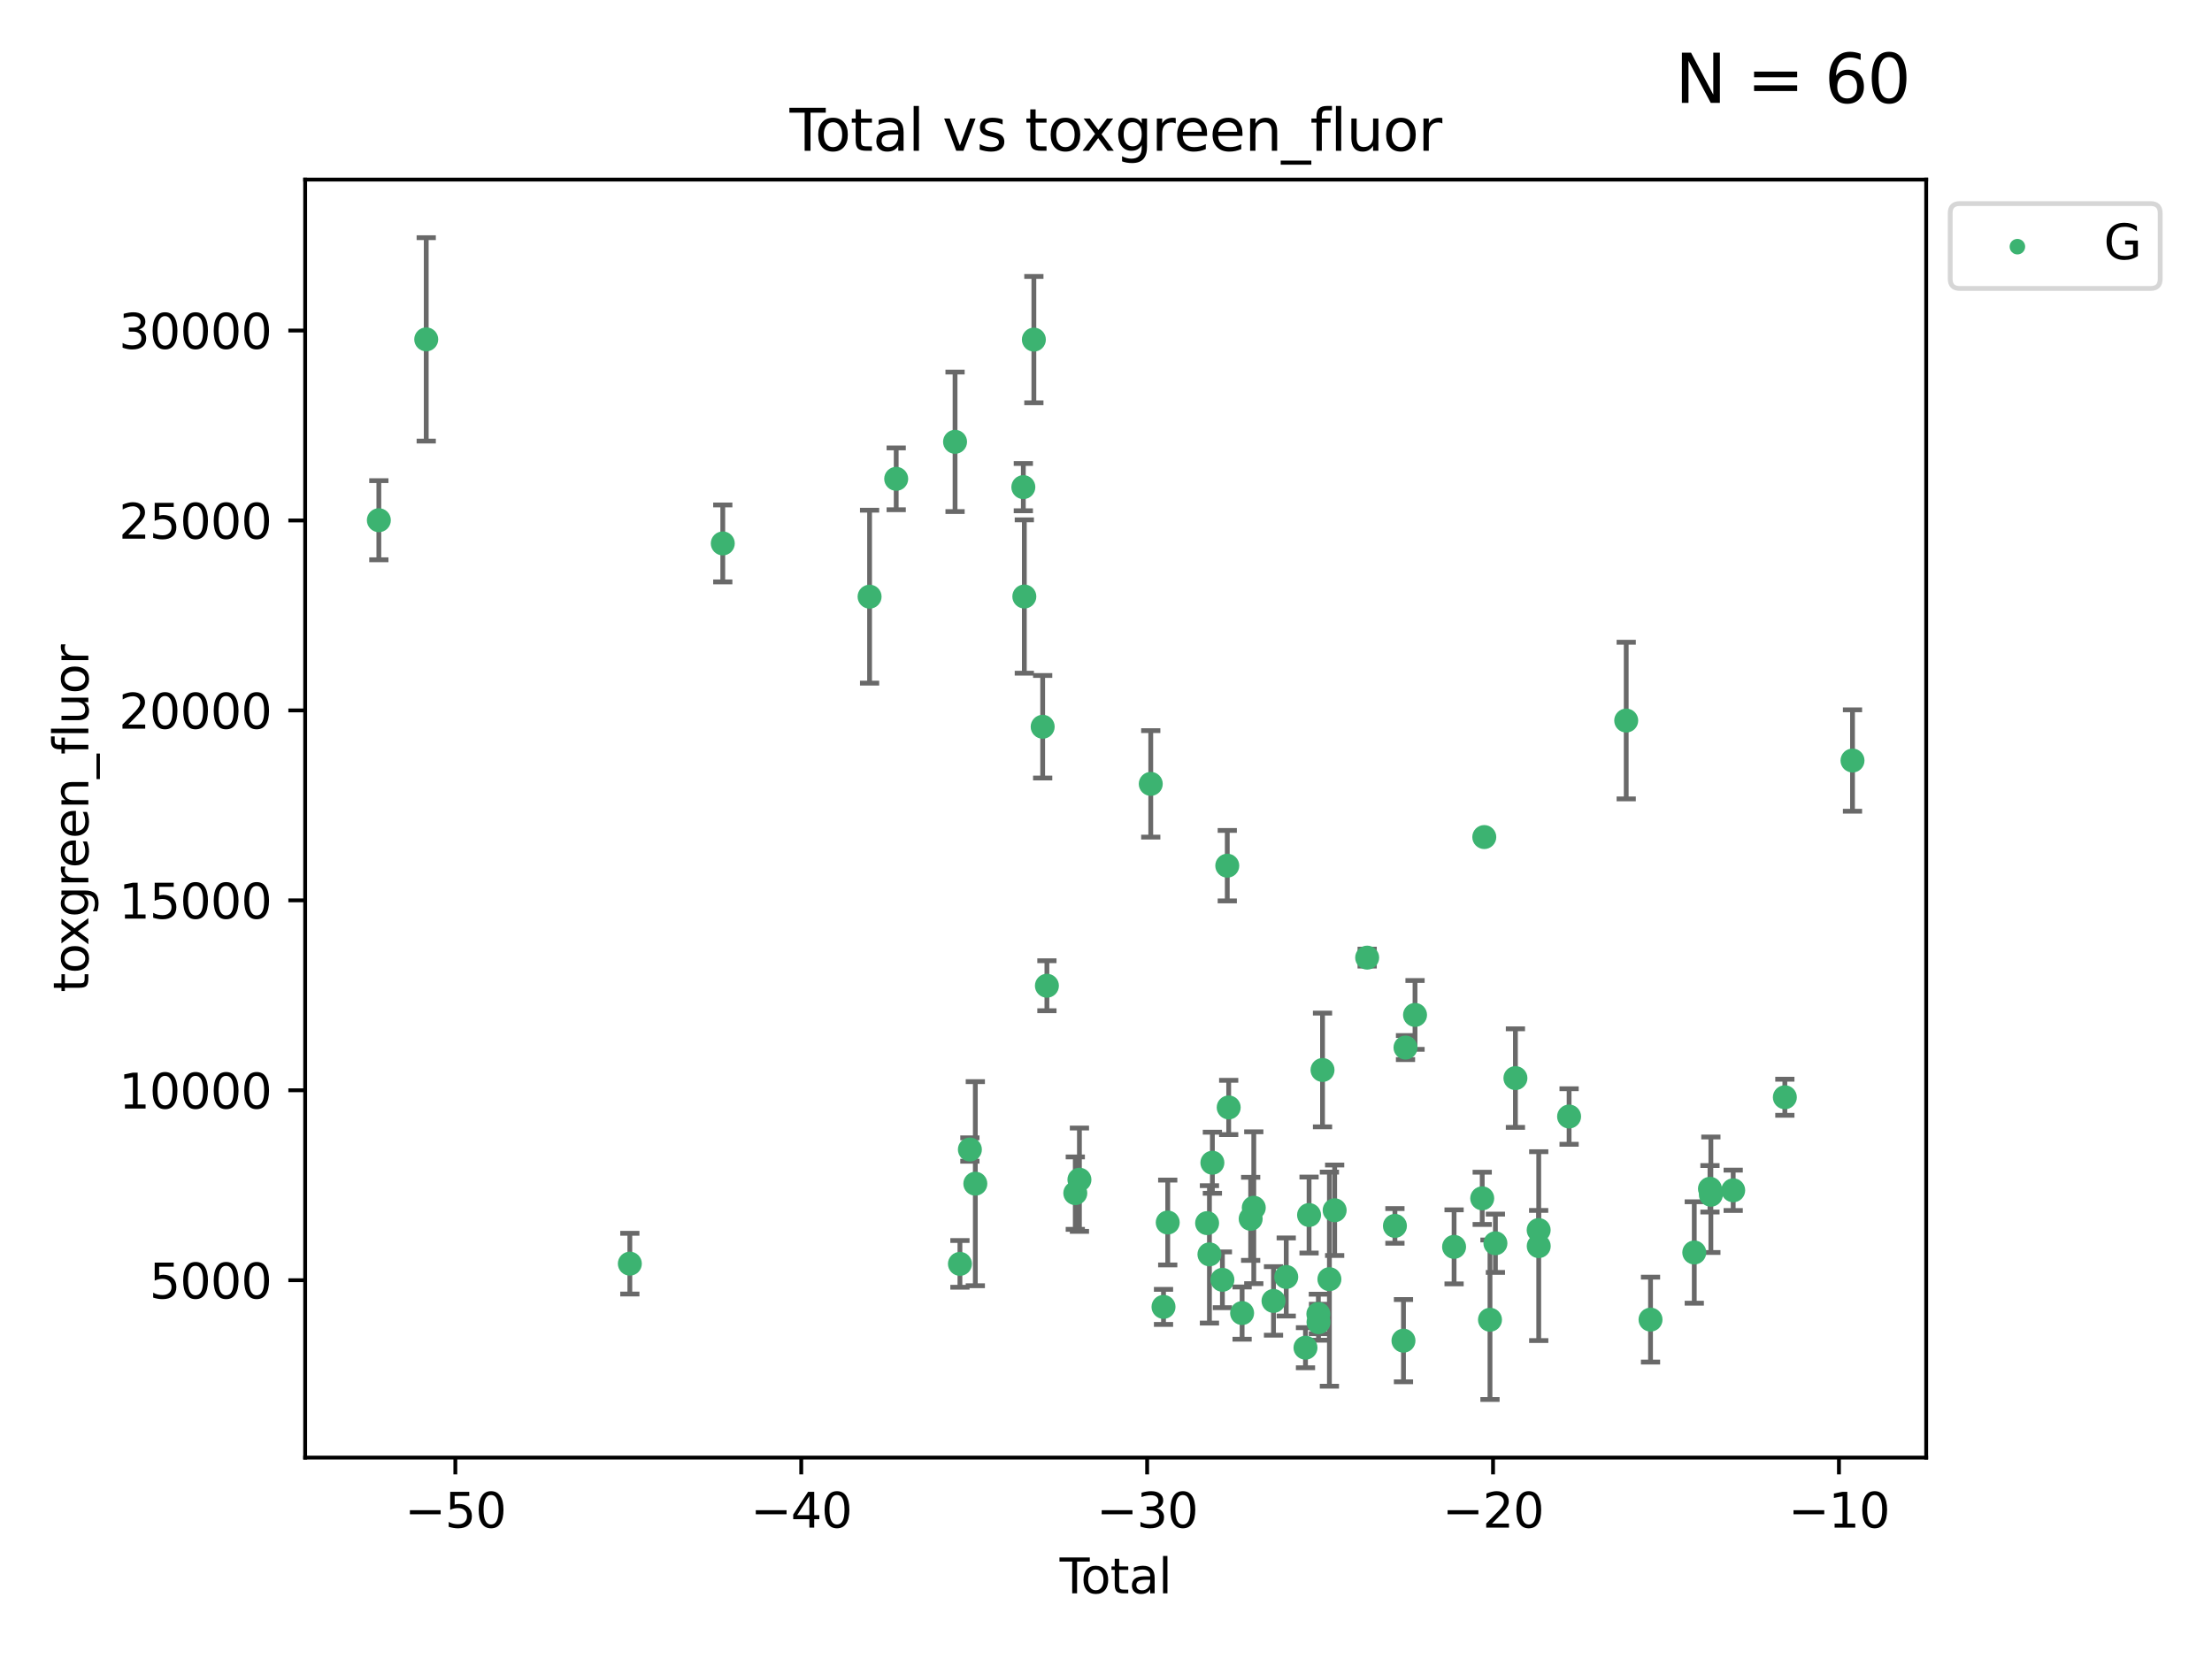 <?xml version="1.0" encoding="utf-8" standalone="no"?>
<!DOCTYPE svg PUBLIC "-//W3C//DTD SVG 1.1//EN"
  "http://www.w3.org/Graphics/SVG/1.1/DTD/svg11.dtd">
<svg xmlns:xlink="http://www.w3.org/1999/xlink" width="460.8pt" height="345.6pt" viewBox="0 0 460.8 345.6" xmlns="http://www.w3.org/2000/svg" version="1.1">
 <defs>
  <style type="text/css">*{stroke-linejoin: round; stroke-linecap: butt}</style>
 </defs>
 <g id="figure_1">
  <g id="patch_1">
   <path d="M 0 345.6 
L 460.8 345.6 
L 460.8 0 
L 0 0 
z
" style="fill: #ffffff"/>
  </g>
  <g id="axes_1">
   <g id="patch_2">
    <path d="M 63.571 303.64 
L 401.26 303.64 
L 401.26 37.411 
L 63.571 37.411 
z
" style="fill: #ffffff"/>
   </g>
   <g id="PathCollection_1">
    <defs>
     <path id="ma6813318e7" d="M 0 1.118 
C 0.297 1.118 0.581 1 0.791 0.791 
C 1 0.581 1.118 0.297 1.118 0 
C 1.118 -0.297 1 -0.581 0.791 -0.791 
C 0.581 -1 0.297 -1.118 0 -1.118 
C -0.297 -1.118 -0.581 -1 -0.791 -0.791 
C -1 -0.581 -1.118 -0.297 -1.118 0 
C -1.118 0.297 -1 0.581 -0.791 0.791 
C -0.581 1 -0.297 1.118 0 1.118 
z
" style="stroke: #3cb371"/>
    </defs>
    <g clip-path="url(#pb128218d01)">
     <use xlink:href="#ma6813318e7" x="78.921" y="108.37" style="fill: #3cb371; stroke: #3cb371"/>
     <use xlink:href="#ma6813318e7" x="88.792" y="70.697" style="fill: #3cb371; stroke: #3cb371"/>
     <use xlink:href="#ma6813318e7" x="131.207" y="263.244" style="fill: #3cb371; stroke: #3cb371"/>
     <use xlink:href="#ma6813318e7" x="150.568" y="113.205" style="fill: #3cb371; stroke: #3cb371"/>
     <use xlink:href="#ma6813318e7" x="181.15" y="124.296" style="fill: #3cb371; stroke: #3cb371"/>
     <use xlink:href="#ma6813318e7" x="186.695" y="99.749" style="fill: #3cb371; stroke: #3cb371"/>
     <use xlink:href="#ma6813318e7" x="198.955" y="92.039" style="fill: #3cb371; stroke: #3cb371"/>
     <use xlink:href="#ma6813318e7" x="199.972" y="263.288" style="fill: #3cb371; stroke: #3cb371"/>
     <use xlink:href="#ma6813318e7" x="202.045" y="239.466" style="fill: #3cb371; stroke: #3cb371"/>
     <use xlink:href="#ma6813318e7" x="203.178" y="246.582" style="fill: #3cb371; stroke: #3cb371"/>
     <use xlink:href="#ma6813318e7" x="213.179" y="101.477" style="fill: #3cb371; stroke: #3cb371"/>
     <use xlink:href="#ma6813318e7" x="213.387" y="124.265" style="fill: #3cb371; stroke: #3cb371"/>
     <use xlink:href="#ma6813318e7" x="215.374" y="70.746" style="fill: #3cb371; stroke: #3cb371"/>
     <use xlink:href="#ma6813318e7" x="217.208" y="151.397" style="fill: #3cb371; stroke: #3cb371"/>
     <use xlink:href="#ma6813318e7" x="218.09" y="205.347" style="fill: #3cb371; stroke: #3cb371"/>
     <use xlink:href="#ma6813318e7" x="224.004" y="248.554" style="fill: #3cb371; stroke: #3cb371"/>
     <use xlink:href="#ma6813318e7" x="224.864" y="245.752" style="fill: #3cb371; stroke: #3cb371"/>
     <use xlink:href="#ma6813318e7" x="239.724" y="163.297" style="fill: #3cb371; stroke: #3cb371"/>
     <use xlink:href="#ma6813318e7" x="242.381" y="272.248" style="fill: #3cb371; stroke: #3cb371"/>
     <use xlink:href="#ma6813318e7" x="243.26" y="254.672" style="fill: #3cb371; stroke: #3cb371"/>
     <use xlink:href="#ma6813318e7" x="251.462" y="254.801" style="fill: #3cb371; stroke: #3cb371"/>
     <use xlink:href="#ma6813318e7" x="251.949" y="261.306" style="fill: #3cb371; stroke: #3cb371"/>
     <use xlink:href="#ma6813318e7" x="252.562" y="242.216" style="fill: #3cb371; stroke: #3cb371"/>
     <use xlink:href="#ma6813318e7" x="254.649" y="266.605" style="fill: #3cb371; stroke: #3cb371"/>
     <use xlink:href="#ma6813318e7" x="255.663" y="180.337" style="fill: #3cb371; stroke: #3cb371"/>
     <use xlink:href="#ma6813318e7" x="255.96" y="230.701" style="fill: #3cb371; stroke: #3cb371"/>
     <use xlink:href="#ma6813318e7" x="258.754" y="273.537" style="fill: #3cb371; stroke: #3cb371"/>
     <use xlink:href="#ma6813318e7" x="260.537" y="253.906" style="fill: #3cb371; stroke: #3cb371"/>
     <use xlink:href="#ma6813318e7" x="261.185" y="251.593" style="fill: #3cb371; stroke: #3cb371"/>
     <use xlink:href="#ma6813318e7" x="265.295" y="271.005" style="fill: #3cb371; stroke: #3cb371"/>
     <use xlink:href="#ma6813318e7" x="267.947" y="266.018" style="fill: #3cb371; stroke: #3cb371"/>
     <use xlink:href="#ma6813318e7" x="271.958" y="280.752" style="fill: #3cb371; stroke: #3cb371"/>
     <use xlink:href="#ma6813318e7" x="272.702" y="253.111" style="fill: #3cb371; stroke: #3cb371"/>
     <use xlink:href="#ma6813318e7" x="274.639" y="273.724" style="fill: #3cb371; stroke: #3cb371"/>
     <use xlink:href="#ma6813318e7" x="274.669" y="275.443" style="fill: #3cb371; stroke: #3cb371"/>
     <use xlink:href="#ma6813318e7" x="275.505" y="222.895" style="fill: #3cb371; stroke: #3cb371"/>
     <use xlink:href="#ma6813318e7" x="276.939" y="266.474" style="fill: #3cb371; stroke: #3cb371"/>
     <use xlink:href="#ma6813318e7" x="278.033" y="252.122" style="fill: #3cb371; stroke: #3cb371"/>
     <use xlink:href="#ma6813318e7" x="284.806" y="199.49" style="fill: #3cb371; stroke: #3cb371"/>
     <use xlink:href="#ma6813318e7" x="290.588" y="255.377" style="fill: #3cb371; stroke: #3cb371"/>
     <use xlink:href="#ma6813318e7" x="292.369" y="279.285" style="fill: #3cb371; stroke: #3cb371"/>
     <use xlink:href="#ma6813318e7" x="292.792" y="218.227" style="fill: #3cb371; stroke: #3cb371"/>
     <use xlink:href="#ma6813318e7" x="294.777" y="211.426" style="fill: #3cb371; stroke: #3cb371"/>
     <use xlink:href="#ma6813318e7" x="302.911" y="259.745" style="fill: #3cb371; stroke: #3cb371"/>
     <use xlink:href="#ma6813318e7" x="308.772" y="249.634" style="fill: #3cb371; stroke: #3cb371"/>
     <use xlink:href="#ma6813318e7" x="309.203" y="174.374" style="fill: #3cb371; stroke: #3cb371"/>
     <use xlink:href="#ma6813318e7" x="310.392" y="274.926" style="fill: #3cb371; stroke: #3cb371"/>
     <use xlink:href="#ma6813318e7" x="311.521" y="258.998" style="fill: #3cb371; stroke: #3cb371"/>
     <use xlink:href="#ma6813318e7" x="315.691" y="224.588" style="fill: #3cb371; stroke: #3cb371"/>
     <use xlink:href="#ma6813318e7" x="320.531" y="256.243" style="fill: #3cb371; stroke: #3cb371"/>
     <use xlink:href="#ma6813318e7" x="320.546" y="259.592" style="fill: #3cb371; stroke: #3cb371"/>
     <use xlink:href="#ma6813318e7" x="326.871" y="232.59" style="fill: #3cb371; stroke: #3cb371"/>
     <use xlink:href="#ma6813318e7" x="338.77" y="150.105" style="fill: #3cb371; stroke: #3cb371"/>
     <use xlink:href="#ma6813318e7" x="343.835" y="274.898" style="fill: #3cb371; stroke: #3cb371"/>
     <use xlink:href="#ma6813318e7" x="352.949" y="260.916" style="fill: #3cb371; stroke: #3cb371"/>
     <use xlink:href="#ma6813318e7" x="356.217" y="247.646" style="fill: #3cb371; stroke: #3cb371"/>
     <use xlink:href="#ma6813318e7" x="356.405" y="248.886" style="fill: #3cb371; stroke: #3cb371"/>
     <use xlink:href="#ma6813318e7" x="361.057" y="247.962" style="fill: #3cb371; stroke: #3cb371"/>
     <use xlink:href="#ma6813318e7" x="371.817" y="228.579" style="fill: #3cb371; stroke: #3cb371"/>
     <use xlink:href="#ma6813318e7" x="385.911" y="158.432" style="fill: #3cb371; stroke: #3cb371"/>
    </g>
   </g>
   <g id="matplotlib.axis_1">
    <g id="xtick_1">
     <g id="line2d_1">
      <defs>
       <path id="m15e8fdb1f2" d="M 0 0 
L 0 3.5 
" style="stroke: #000000; stroke-width: 0.8"/>
      </defs>
      <g>
       <use xlink:href="#m15e8fdb1f2" x="94.856" y="303.64" style="stroke: #000000; stroke-width: 0.8"/>
      </g>
     </g>
     <g id="text_1">
      <!-- −50 -->
      <g transform="translate(84.304 318.238)scale(0.1 -0.1)">
       <defs>
        <path id="DejaVuSans-2212" d="M 678 2272 
L 4684 2272 
L 4684 1741 
L 678 1741 
L 678 2272 
z
" transform="scale(0.016)"/>
        <path id="DejaVuSans-35" d="M 691 4666 
L 3169 4666 
L 3169 4134 
L 1269 4134 
L 1269 2991 
Q 1406 3038 1543 3061 
Q 1681 3084 1819 3084 
Q 2600 3084 3056 2656 
Q 3513 2228 3513 1497 
Q 3513 744 3044 326 
Q 2575 -91 1722 -91 
Q 1428 -91 1123 -41 
Q 819 9 494 109 
L 494 744 
Q 775 591 1075 516 
Q 1375 441 1709 441 
Q 2250 441 2565 725 
Q 2881 1009 2881 1497 
Q 2881 1984 2565 2268 
Q 2250 2553 1709 2553 
Q 1456 2553 1204 2497 
Q 953 2441 691 2322 
L 691 4666 
z
" transform="scale(0.016)"/>
        <path id="DejaVuSans-30" d="M 2034 4250 
Q 1547 4250 1301 3770 
Q 1056 3291 1056 2328 
Q 1056 1369 1301 889 
Q 1547 409 2034 409 
Q 2525 409 2770 889 
Q 3016 1369 3016 2328 
Q 3016 3291 2770 3770 
Q 2525 4250 2034 4250 
z
M 2034 4750 
Q 2819 4750 3233 4129 
Q 3647 3509 3647 2328 
Q 3647 1150 3233 529 
Q 2819 -91 2034 -91 
Q 1250 -91 836 529 
Q 422 1150 422 2328 
Q 422 3509 836 4129 
Q 1250 4750 2034 4750 
z
" transform="scale(0.016)"/>
       </defs>
       <use xlink:href="#DejaVuSans-2212"/>
       <use xlink:href="#DejaVuSans-35" x="83.789"/>
       <use xlink:href="#DejaVuSans-30" x="147.412"/>
      </g>
     </g>
    </g>
    <g id="xtick_2">
     <g id="line2d_2">
      <g>
       <use xlink:href="#m15e8fdb1f2" x="166.914" y="303.64" style="stroke: #000000; stroke-width: 0.8"/>
      </g>
     </g>
     <g id="text_2">
      <!-- −40 -->
      <g transform="translate(156.361 318.238)scale(0.1 -0.1)">
       <defs>
        <path id="DejaVuSans-34" d="M 2419 4116 
L 825 1625 
L 2419 1625 
L 2419 4116 
z
M 2253 4666 
L 3047 4666 
L 3047 1625 
L 3713 1625 
L 3713 1100 
L 3047 1100 
L 3047 0 
L 2419 0 
L 2419 1100 
L 313 1100 
L 313 1709 
L 2253 4666 
z
" transform="scale(0.016)"/>
       </defs>
       <use xlink:href="#DejaVuSans-2212"/>
       <use xlink:href="#DejaVuSans-34" x="83.789"/>
       <use xlink:href="#DejaVuSans-30" x="147.412"/>
      </g>
     </g>
    </g>
    <g id="xtick_3">
     <g id="line2d_3">
      <g>
       <use xlink:href="#m15e8fdb1f2" x="238.971" y="303.64" style="stroke: #000000; stroke-width: 0.8"/>
      </g>
     </g>
     <g id="text_3">
      <!-- −30 -->
      <g transform="translate(228.419 318.238)scale(0.1 -0.1)">
       <defs>
        <path id="DejaVuSans-33" d="M 2597 2516 
Q 3050 2419 3304 2112 
Q 3559 1806 3559 1356 
Q 3559 666 3084 287 
Q 2609 -91 1734 -91 
Q 1441 -91 1130 -33 
Q 819 25 488 141 
L 488 750 
Q 750 597 1062 519 
Q 1375 441 1716 441 
Q 2309 441 2620 675 
Q 2931 909 2931 1356 
Q 2931 1769 2642 2001 
Q 2353 2234 1838 2234 
L 1294 2234 
L 1294 2753 
L 1863 2753 
Q 2328 2753 2575 2939 
Q 2822 3125 2822 3475 
Q 2822 3834 2567 4026 
Q 2313 4219 1838 4219 
Q 1578 4219 1281 4162 
Q 984 4106 628 3988 
L 628 4550 
Q 988 4650 1302 4700 
Q 1616 4750 1894 4750 
Q 2613 4750 3031 4423 
Q 3450 4097 3450 3541 
Q 3450 3153 3228 2886 
Q 3006 2619 2597 2516 
z
" transform="scale(0.016)"/>
       </defs>
       <use xlink:href="#DejaVuSans-2212"/>
       <use xlink:href="#DejaVuSans-33" x="83.789"/>
       <use xlink:href="#DejaVuSans-30" x="147.412"/>
      </g>
     </g>
    </g>
    <g id="xtick_4">
     <g id="line2d_4">
      <g>
       <use xlink:href="#m15e8fdb1f2" x="311.029" y="303.64" style="stroke: #000000; stroke-width: 0.8"/>
      </g>
     </g>
     <g id="text_4">
      <!-- −20 -->
      <g transform="translate(300.476 318.238)scale(0.1 -0.1)">
       <defs>
        <path id="DejaVuSans-32" d="M 1228 531 
L 3431 531 
L 3431 0 
L 469 0 
L 469 531 
Q 828 903 1448 1529 
Q 2069 2156 2228 2338 
Q 2531 2678 2651 2914 
Q 2772 3150 2772 3378 
Q 2772 3750 2511 3984 
Q 2250 4219 1831 4219 
Q 1534 4219 1204 4116 
Q 875 4013 500 3803 
L 500 4441 
Q 881 4594 1212 4672 
Q 1544 4750 1819 4750 
Q 2544 4750 2975 4387 
Q 3406 4025 3406 3419 
Q 3406 3131 3298 2873 
Q 3191 2616 2906 2266 
Q 2828 2175 2409 1742 
Q 1991 1309 1228 531 
z
" transform="scale(0.016)"/>
       </defs>
       <use xlink:href="#DejaVuSans-2212"/>
       <use xlink:href="#DejaVuSans-32" x="83.789"/>
       <use xlink:href="#DejaVuSans-30" x="147.412"/>
      </g>
     </g>
    </g>
    <g id="xtick_5">
     <g id="line2d_5">
      <g>
       <use xlink:href="#m15e8fdb1f2" x="383.086" y="303.64" style="stroke: #000000; stroke-width: 0.8"/>
      </g>
     </g>
     <g id="text_5">
      <!-- −10 -->
      <g transform="translate(372.534 318.238)scale(0.1 -0.1)">
       <defs>
        <path id="DejaVuSans-31" d="M 794 531 
L 1825 531 
L 1825 4091 
L 703 3866 
L 703 4441 
L 1819 4666 
L 2450 4666 
L 2450 531 
L 3481 531 
L 3481 0 
L 794 0 
L 794 531 
z
" transform="scale(0.016)"/>
       </defs>
       <use xlink:href="#DejaVuSans-2212"/>
       <use xlink:href="#DejaVuSans-31" x="83.789"/>
       <use xlink:href="#DejaVuSans-30" x="147.412"/>
      </g>
     </g>
    </g>
    <g id="text_6">
     <!-- Total -->
     <g transform="translate(220.739 331.917)scale(0.1 -0.1)">
      <defs>
       <path id="DejaVuSans-54" d="M -19 4666 
L 3928 4666 
L 3928 4134 
L 2272 4134 
L 2272 0 
L 1638 0 
L 1638 4134 
L -19 4134 
L -19 4666 
z
" transform="scale(0.016)"/>
       <path id="DejaVuSans-6f" d="M 1959 3097 
Q 1497 3097 1228 2736 
Q 959 2375 959 1747 
Q 959 1119 1226 758 
Q 1494 397 1959 397 
Q 2419 397 2687 759 
Q 2956 1122 2956 1747 
Q 2956 2369 2687 2733 
Q 2419 3097 1959 3097 
z
M 1959 3584 
Q 2709 3584 3137 3096 
Q 3566 2609 3566 1747 
Q 3566 888 3137 398 
Q 2709 -91 1959 -91 
Q 1206 -91 779 398 
Q 353 888 353 1747 
Q 353 2609 779 3096 
Q 1206 3584 1959 3584 
z
" transform="scale(0.016)"/>
       <path id="DejaVuSans-74" d="M 1172 4494 
L 1172 3500 
L 2356 3500 
L 2356 3053 
L 1172 3053 
L 1172 1153 
Q 1172 725 1289 603 
Q 1406 481 1766 481 
L 2356 481 
L 2356 0 
L 1766 0 
Q 1100 0 847 248 
Q 594 497 594 1153 
L 594 3053 
L 172 3053 
L 172 3500 
L 594 3500 
L 594 4494 
L 1172 4494 
z
" transform="scale(0.016)"/>
       <path id="DejaVuSans-61" d="M 2194 1759 
Q 1497 1759 1228 1600 
Q 959 1441 959 1056 
Q 959 750 1161 570 
Q 1363 391 1709 391 
Q 2188 391 2477 730 
Q 2766 1069 2766 1631 
L 2766 1759 
L 2194 1759 
z
M 3341 1997 
L 3341 0 
L 2766 0 
L 2766 531 
Q 2569 213 2275 61 
Q 1981 -91 1556 -91 
Q 1019 -91 701 211 
Q 384 513 384 1019 
Q 384 1609 779 1909 
Q 1175 2209 1959 2209 
L 2766 2209 
L 2766 2266 
Q 2766 2663 2505 2880 
Q 2244 3097 1772 3097 
Q 1472 3097 1187 3025 
Q 903 2953 641 2809 
L 641 3341 
Q 956 3463 1253 3523 
Q 1550 3584 1831 3584 
Q 2591 3584 2966 3190 
Q 3341 2797 3341 1997 
z
" transform="scale(0.016)"/>
       <path id="DejaVuSans-6c" d="M 603 4863 
L 1178 4863 
L 1178 0 
L 603 0 
L 603 4863 
z
" transform="scale(0.016)"/>
      </defs>
      <use xlink:href="#DejaVuSans-54"/>
      <use xlink:href="#DejaVuSans-6f" x="44.084"/>
      <use xlink:href="#DejaVuSans-74" x="105.266"/>
      <use xlink:href="#DejaVuSans-61" x="144.475"/>
      <use xlink:href="#DejaVuSans-6c" x="205.754"/>
     </g>
    </g>
   </g>
   <g id="matplotlib.axis_2">
    <g id="ytick_1">
     <g id="line2d_6">
      <defs>
       <path id="m80db01eed1" d="M 0 0 
L -3.5 0 
" style="stroke: #000000; stroke-width: 0.8"/>
      </defs>
      <g>
       <use xlink:href="#m80db01eed1" x="63.571" y="266.693" style="stroke: #000000; stroke-width: 0.8"/>
      </g>
     </g>
     <g id="text_7">
      <!-- 5000 -->
      <g transform="translate(31.121 270.492)scale(0.1 -0.1)">
       <use xlink:href="#DejaVuSans-35"/>
       <use xlink:href="#DejaVuSans-30" x="63.623"/>
       <use xlink:href="#DejaVuSans-30" x="127.246"/>
       <use xlink:href="#DejaVuSans-30" x="190.869"/>
      </g>
     </g>
    </g>
    <g id="ytick_2">
     <g id="line2d_7">
      <g>
       <use xlink:href="#m80db01eed1" x="63.571" y="227.125" style="stroke: #000000; stroke-width: 0.8"/>
      </g>
     </g>
     <g id="text_8">
      <!-- 10000 -->
      <g transform="translate(24.759 230.924)scale(0.1 -0.1)">
       <use xlink:href="#DejaVuSans-31"/>
       <use xlink:href="#DejaVuSans-30" x="63.623"/>
       <use xlink:href="#DejaVuSans-30" x="127.246"/>
       <use xlink:href="#DejaVuSans-30" x="190.869"/>
       <use xlink:href="#DejaVuSans-30" x="254.492"/>
      </g>
     </g>
    </g>
    <g id="ytick_3">
     <g id="line2d_8">
      <g>
       <use xlink:href="#m80db01eed1" x="63.571" y="187.557" style="stroke: #000000; stroke-width: 0.8"/>
      </g>
     </g>
     <g id="text_9">
      <!-- 15000 -->
      <g transform="translate(24.759 191.356)scale(0.1 -0.1)">
       <use xlink:href="#DejaVuSans-31"/>
       <use xlink:href="#DejaVuSans-35" x="63.623"/>
       <use xlink:href="#DejaVuSans-30" x="127.246"/>
       <use xlink:href="#DejaVuSans-30" x="190.869"/>
       <use xlink:href="#DejaVuSans-30" x="254.492"/>
      </g>
     </g>
    </g>
    <g id="ytick_4">
     <g id="line2d_9">
      <g>
       <use xlink:href="#m80db01eed1" x="63.571" y="147.989" style="stroke: #000000; stroke-width: 0.8"/>
      </g>
     </g>
     <g id="text_10">
      <!-- 20000 -->
      <g transform="translate(24.759 151.788)scale(0.1 -0.1)">
       <use xlink:href="#DejaVuSans-32"/>
       <use xlink:href="#DejaVuSans-30" x="63.623"/>
       <use xlink:href="#DejaVuSans-30" x="127.246"/>
       <use xlink:href="#DejaVuSans-30" x="190.869"/>
       <use xlink:href="#DejaVuSans-30" x="254.492"/>
      </g>
     </g>
    </g>
    <g id="ytick_5">
     <g id="line2d_10">
      <g>
       <use xlink:href="#m80db01eed1" x="63.571" y="108.421" style="stroke: #000000; stroke-width: 0.8"/>
      </g>
     </g>
     <g id="text_11">
      <!-- 25000 -->
      <g transform="translate(24.759 112.22)scale(0.1 -0.1)">
       <use xlink:href="#DejaVuSans-32"/>
       <use xlink:href="#DejaVuSans-35" x="63.623"/>
       <use xlink:href="#DejaVuSans-30" x="127.246"/>
       <use xlink:href="#DejaVuSans-30" x="190.869"/>
       <use xlink:href="#DejaVuSans-30" x="254.492"/>
      </g>
     </g>
    </g>
    <g id="ytick_6">
     <g id="line2d_11">
      <g>
       <use xlink:href="#m80db01eed1" x="63.571" y="68.853" style="stroke: #000000; stroke-width: 0.8"/>
      </g>
     </g>
     <g id="text_12">
      <!-- 30000 -->
      <g transform="translate(24.759 72.652)scale(0.1 -0.1)">
       <use xlink:href="#DejaVuSans-33"/>
       <use xlink:href="#DejaVuSans-30" x="63.623"/>
       <use xlink:href="#DejaVuSans-30" x="127.246"/>
       <use xlink:href="#DejaVuSans-30" x="190.869"/>
       <use xlink:href="#DejaVuSans-30" x="254.492"/>
      </g>
     </g>
    </g>
    <g id="text_13">
     <!-- toxgreen_fluor -->
     <g transform="translate(18.401 206.72)rotate(-90)scale(0.1 -0.1)">
      <defs>
       <path id="DejaVuSans-78" d="M 3513 3500 
L 2247 1797 
L 3578 0 
L 2900 0 
L 1881 1375 
L 863 0 
L 184 0 
L 1544 1831 
L 300 3500 
L 978 3500 
L 1906 2253 
L 2834 3500 
L 3513 3500 
z
" transform="scale(0.016)"/>
       <path id="DejaVuSans-67" d="M 2906 1791 
Q 2906 2416 2648 2759 
Q 2391 3103 1925 3103 
Q 1463 3103 1205 2759 
Q 947 2416 947 1791 
Q 947 1169 1205 825 
Q 1463 481 1925 481 
Q 2391 481 2648 825 
Q 2906 1169 2906 1791 
z
M 3481 434 
Q 3481 -459 3084 -895 
Q 2688 -1331 1869 -1331 
Q 1566 -1331 1297 -1286 
Q 1028 -1241 775 -1147 
L 775 -588 
Q 1028 -725 1275 -790 
Q 1522 -856 1778 -856 
Q 2344 -856 2625 -561 
Q 2906 -266 2906 331 
L 2906 616 
Q 2728 306 2450 153 
Q 2172 0 1784 0 
Q 1141 0 747 490 
Q 353 981 353 1791 
Q 353 2603 747 3093 
Q 1141 3584 1784 3584 
Q 2172 3584 2450 3431 
Q 2728 3278 2906 2969 
L 2906 3500 
L 3481 3500 
L 3481 434 
z
" transform="scale(0.016)"/>
       <path id="DejaVuSans-72" d="M 2631 2963 
Q 2534 3019 2420 3045 
Q 2306 3072 2169 3072 
Q 1681 3072 1420 2755 
Q 1159 2438 1159 1844 
L 1159 0 
L 581 0 
L 581 3500 
L 1159 3500 
L 1159 2956 
Q 1341 3275 1631 3429 
Q 1922 3584 2338 3584 
Q 2397 3584 2469 3576 
Q 2541 3569 2628 3553 
L 2631 2963 
z
" transform="scale(0.016)"/>
       <path id="DejaVuSans-65" d="M 3597 1894 
L 3597 1613 
L 953 1613 
Q 991 1019 1311 708 
Q 1631 397 2203 397 
Q 2534 397 2845 478 
Q 3156 559 3463 722 
L 3463 178 
Q 3153 47 2828 -22 
Q 2503 -91 2169 -91 
Q 1331 -91 842 396 
Q 353 884 353 1716 
Q 353 2575 817 3079 
Q 1281 3584 2069 3584 
Q 2775 3584 3186 3129 
Q 3597 2675 3597 1894 
z
M 3022 2063 
Q 3016 2534 2758 2815 
Q 2500 3097 2075 3097 
Q 1594 3097 1305 2825 
Q 1016 2553 972 2059 
L 3022 2063 
z
" transform="scale(0.016)"/>
       <path id="DejaVuSans-6e" d="M 3513 2113 
L 3513 0 
L 2938 0 
L 2938 2094 
Q 2938 2591 2744 2837 
Q 2550 3084 2163 3084 
Q 1697 3084 1428 2787 
Q 1159 2491 1159 1978 
L 1159 0 
L 581 0 
L 581 3500 
L 1159 3500 
L 1159 2956 
Q 1366 3272 1645 3428 
Q 1925 3584 2291 3584 
Q 2894 3584 3203 3211 
Q 3513 2838 3513 2113 
z
" transform="scale(0.016)"/>
       <path id="DejaVuSans-5f" d="M 3263 -1063 
L 3263 -1509 
L -63 -1509 
L -63 -1063 
L 3263 -1063 
z
" transform="scale(0.016)"/>
       <path id="DejaVuSans-66" d="M 2375 4863 
L 2375 4384 
L 1825 4384 
Q 1516 4384 1395 4259 
Q 1275 4134 1275 3809 
L 1275 3500 
L 2222 3500 
L 2222 3053 
L 1275 3053 
L 1275 0 
L 697 0 
L 697 3053 
L 147 3053 
L 147 3500 
L 697 3500 
L 697 3744 
Q 697 4328 969 4595 
Q 1241 4863 1831 4863 
L 2375 4863 
z
" transform="scale(0.016)"/>
       <path id="DejaVuSans-75" d="M 544 1381 
L 544 3500 
L 1119 3500 
L 1119 1403 
Q 1119 906 1312 657 
Q 1506 409 1894 409 
Q 2359 409 2629 706 
Q 2900 1003 2900 1516 
L 2900 3500 
L 3475 3500 
L 3475 0 
L 2900 0 
L 2900 538 
Q 2691 219 2414 64 
Q 2138 -91 1772 -91 
Q 1169 -91 856 284 
Q 544 659 544 1381 
z
M 1991 3584 
L 1991 3584 
z
" transform="scale(0.016)"/>
      </defs>
      <use xlink:href="#DejaVuSans-74"/>
      <use xlink:href="#DejaVuSans-6f" x="39.209"/>
      <use xlink:href="#DejaVuSans-78" x="97.266"/>
      <use xlink:href="#DejaVuSans-67" x="156.445"/>
      <use xlink:href="#DejaVuSans-72" x="219.922"/>
      <use xlink:href="#DejaVuSans-65" x="258.785"/>
      <use xlink:href="#DejaVuSans-65" x="320.309"/>
      <use xlink:href="#DejaVuSans-6e" x="381.832"/>
      <use xlink:href="#DejaVuSans-5f" x="445.211"/>
      <use xlink:href="#DejaVuSans-66" x="495.211"/>
      <use xlink:href="#DejaVuSans-6c" x="530.416"/>
      <use xlink:href="#DejaVuSans-75" x="558.199"/>
      <use xlink:href="#DejaVuSans-6f" x="621.578"/>
      <use xlink:href="#DejaVuSans-72" x="682.76"/>
     </g>
    </g>
   </g>
   <g id="LineCollection_1">
    <path d="M 78.921 116.611 
L 78.921 100.128 
" clip-path="url(#pb128218d01)" style="fill: none; stroke: #696969"/>
    <path d="M 88.792 91.882 
L 88.792 49.513 
" clip-path="url(#pb128218d01)" style="fill: none; stroke: #696969"/>
    <path d="M 131.207 269.569 
L 131.207 256.919 
" clip-path="url(#pb128218d01)" style="fill: none; stroke: #696969"/>
    <path d="M 150.568 121.219 
L 150.568 105.191 
" clip-path="url(#pb128218d01)" style="fill: none; stroke: #696969"/>
    <path d="M 181.15 142.309 
L 181.15 106.282 
" clip-path="url(#pb128218d01)" style="fill: none; stroke: #696969"/>
    <path d="M 186.695 106.185 
L 186.695 93.313 
" clip-path="url(#pb128218d01)" style="fill: none; stroke: #696969"/>
    <path d="M 198.955 106.568 
L 198.955 77.509 
" clip-path="url(#pb128218d01)" style="fill: none; stroke: #696969"/>
    <path d="M 199.972 268.154 
L 199.972 258.423 
" clip-path="url(#pb128218d01)" style="fill: none; stroke: #696969"/>
    <path d="M 202.045 241.903 
L 202.045 237.028 
" clip-path="url(#pb128218d01)" style="fill: none; stroke: #696969"/>
    <path d="M 203.178 267.841 
L 203.178 225.323 
" clip-path="url(#pb128218d01)" style="fill: none; stroke: #696969"/>
    <path d="M 213.179 106.404 
L 213.179 96.549 
" clip-path="url(#pb128218d01)" style="fill: none; stroke: #696969"/>
    <path d="M 213.387 140.234 
L 213.387 108.295 
" clip-path="url(#pb128218d01)" style="fill: none; stroke: #696969"/>
    <path d="M 215.374 83.907 
L 215.374 57.586 
" clip-path="url(#pb128218d01)" style="fill: none; stroke: #696969"/>
    <path d="M 217.208 162.075 
L 217.208 140.718 
" clip-path="url(#pb128218d01)" style="fill: none; stroke: #696969"/>
    <path d="M 218.09 210.557 
L 218.09 200.138 
" clip-path="url(#pb128218d01)" style="fill: none; stroke: #696969"/>
    <path d="M 224.004 256.094 
L 224.004 241.014 
" clip-path="url(#pb128218d01)" style="fill: none; stroke: #696969"/>
    <path d="M 224.864 256.511 
L 224.864 234.993 
" clip-path="url(#pb128218d01)" style="fill: none; stroke: #696969"/>
    <path d="M 239.724 174.387 
L 239.724 152.207 
" clip-path="url(#pb128218d01)" style="fill: none; stroke: #696969"/>
    <path d="M 242.381 275.902 
L 242.381 268.594 
" clip-path="url(#pb128218d01)" style="fill: none; stroke: #696969"/>
    <path d="M 243.26 263.511 
L 243.26 245.832 
" clip-path="url(#pb128218d01)" style="fill: none; stroke: #696969"/>
    <path d="M 251.462 255.473 
L 251.462 254.128 
" clip-path="url(#pb128218d01)" style="fill: none; stroke: #696969"/>
    <path d="M 251.949 275.619 
L 251.949 246.993 
" clip-path="url(#pb128218d01)" style="fill: none; stroke: #696969"/>
    <path d="M 252.562 248.578 
L 252.562 235.854 
" clip-path="url(#pb128218d01)" style="fill: none; stroke: #696969"/>
    <path d="M 254.649 272.414 
L 254.649 260.795 
" clip-path="url(#pb128218d01)" style="fill: none; stroke: #696969"/>
    <path d="M 255.663 187.674 
L 255.663 172.999 
" clip-path="url(#pb128218d01)" style="fill: none; stroke: #696969"/>
    <path d="M 255.96 236.35 
L 255.96 225.052 
" clip-path="url(#pb128218d01)" style="fill: none; stroke: #696969"/>
    <path d="M 258.754 278.977 
L 258.754 268.098 
" clip-path="url(#pb128218d01)" style="fill: none; stroke: #696969"/>
    <path d="M 260.537 262.559 
L 260.537 245.252 
" clip-path="url(#pb128218d01)" style="fill: none; stroke: #696969"/>
    <path d="M 261.185 267.408 
L 261.185 235.778 
" clip-path="url(#pb128218d01)" style="fill: none; stroke: #696969"/>
    <path d="M 265.295 278.145 
L 265.295 263.865 
" clip-path="url(#pb128218d01)" style="fill: none; stroke: #696969"/>
    <path d="M 267.947 274.149 
L 267.947 257.888 
" clip-path="url(#pb128218d01)" style="fill: none; stroke: #696969"/>
    <path d="M 271.958 284.926 
L 271.958 276.579 
" clip-path="url(#pb128218d01)" style="fill: none; stroke: #696969"/>
    <path d="M 272.702 261.024 
L 272.702 245.199 
" clip-path="url(#pb128218d01)" style="fill: none; stroke: #696969"/>
    <path d="M 274.639 277.841 
L 274.639 269.608 
" clip-path="url(#pb128218d01)" style="fill: none; stroke: #696969"/>
    <path d="M 274.669 279.191 
L 274.669 271.695 
" clip-path="url(#pb128218d01)" style="fill: none; stroke: #696969"/>
    <path d="M 275.505 234.745 
L 275.505 211.045 
" clip-path="url(#pb128218d01)" style="fill: none; stroke: #696969"/>
    <path d="M 276.939 288.774 
L 276.939 244.174 
" clip-path="url(#pb128218d01)" style="fill: none; stroke: #696969"/>
    <path d="M 278.033 261.548 
L 278.033 242.697 
" clip-path="url(#pb128218d01)" style="fill: none; stroke: #696969"/>
    <path d="M 284.806 201.26 
L 284.806 197.721 
" clip-path="url(#pb128218d01)" style="fill: none; stroke: #696969"/>
    <path d="M 290.588 258.984 
L 290.588 251.77 
" clip-path="url(#pb128218d01)" style="fill: none; stroke: #696969"/>
    <path d="M 292.369 287.854 
L 292.369 270.717 
" clip-path="url(#pb128218d01)" style="fill: none; stroke: #696969"/>
    <path d="M 292.792 220.73 
L 292.792 215.723 
" clip-path="url(#pb128218d01)" style="fill: none; stroke: #696969"/>
    <path d="M 294.777 218.596 
L 294.777 204.256 
" clip-path="url(#pb128218d01)" style="fill: none; stroke: #696969"/>
    <path d="M 302.911 267.457 
L 302.911 252.032 
" clip-path="url(#pb128218d01)" style="fill: none; stroke: #696969"/>
    <path d="M 308.772 255.075 
L 308.772 244.193 
" clip-path="url(#pb128218d01)" style="fill: none; stroke: #696969"/>
    <path d="M 309.203 175.111 
L 309.203 173.636 
" clip-path="url(#pb128218d01)" style="fill: none; stroke: #696969"/>
    <path d="M 310.392 291.539 
L 310.392 258.313 
" clip-path="url(#pb128218d01)" style="fill: none; stroke: #696969"/>
    <path d="M 311.521 265.074 
L 311.521 252.922 
" clip-path="url(#pb128218d01)" style="fill: none; stroke: #696969"/>
    <path d="M 315.691 234.857 
L 315.691 214.32 
" clip-path="url(#pb128218d01)" style="fill: none; stroke: #696969"/>
    <path d="M 320.531 260.333 
L 320.531 252.153 
" clip-path="url(#pb128218d01)" style="fill: none; stroke: #696969"/>
    <path d="M 320.546 279.266 
L 320.546 239.918 
" clip-path="url(#pb128218d01)" style="fill: none; stroke: #696969"/>
    <path d="M 326.871 238.376 
L 326.871 226.803 
" clip-path="url(#pb128218d01)" style="fill: none; stroke: #696969"/>
    <path d="M 338.77 166.419 
L 338.77 133.792 
" clip-path="url(#pb128218d01)" style="fill: none; stroke: #696969"/>
    <path d="M 343.835 283.742 
L 343.835 266.054 
" clip-path="url(#pb128218d01)" style="fill: none; stroke: #696969"/>
    <path d="M 352.949 271.48 
L 352.949 250.353 
" clip-path="url(#pb128218d01)" style="fill: none; stroke: #696969"/>
    <path d="M 356.217 252.489 
L 356.217 242.802 
" clip-path="url(#pb128218d01)" style="fill: none; stroke: #696969"/>
    <path d="M 356.405 260.915 
L 356.405 236.858 
" clip-path="url(#pb128218d01)" style="fill: none; stroke: #696969"/>
    <path d="M 361.057 252.169 
L 361.057 243.756 
" clip-path="url(#pb128218d01)" style="fill: none; stroke: #696969"/>
    <path d="M 371.817 232.339 
L 371.817 224.819 
" clip-path="url(#pb128218d01)" style="fill: none; stroke: #696969"/>
    <path d="M 385.911 168.993 
L 385.911 147.871 
" clip-path="url(#pb128218d01)" style="fill: none; stroke: #696969"/>
   </g>
   <g id="line2d_12">
    <defs>
     <path id="md844f9d450" d="M 2 0 
L -2 -0 
" style="stroke: #696969"/>
    </defs>
    <g clip-path="url(#pb128218d01)">
     <use xlink:href="#md844f9d450" x="78.921" y="116.611" style="fill: #696969; stroke: #696969"/>
     <use xlink:href="#md844f9d450" x="88.792" y="91.882" style="fill: #696969; stroke: #696969"/>
     <use xlink:href="#md844f9d450" x="131.207" y="269.569" style="fill: #696969; stroke: #696969"/>
     <use xlink:href="#md844f9d450" x="150.568" y="121.219" style="fill: #696969; stroke: #696969"/>
     <use xlink:href="#md844f9d450" x="181.15" y="142.309" style="fill: #696969; stroke: #696969"/>
     <use xlink:href="#md844f9d450" x="186.695" y="106.185" style="fill: #696969; stroke: #696969"/>
     <use xlink:href="#md844f9d450" x="198.955" y="106.568" style="fill: #696969; stroke: #696969"/>
     <use xlink:href="#md844f9d450" x="199.972" y="268.154" style="fill: #696969; stroke: #696969"/>
     <use xlink:href="#md844f9d450" x="202.045" y="241.903" style="fill: #696969; stroke: #696969"/>
     <use xlink:href="#md844f9d450" x="203.178" y="267.841" style="fill: #696969; stroke: #696969"/>
     <use xlink:href="#md844f9d450" x="213.179" y="106.404" style="fill: #696969; stroke: #696969"/>
     <use xlink:href="#md844f9d450" x="213.387" y="140.234" style="fill: #696969; stroke: #696969"/>
     <use xlink:href="#md844f9d450" x="215.374" y="83.907" style="fill: #696969; stroke: #696969"/>
     <use xlink:href="#md844f9d450" x="217.208" y="162.075" style="fill: #696969; stroke: #696969"/>
     <use xlink:href="#md844f9d450" x="218.09" y="210.557" style="fill: #696969; stroke: #696969"/>
     <use xlink:href="#md844f9d450" x="224.004" y="256.094" style="fill: #696969; stroke: #696969"/>
     <use xlink:href="#md844f9d450" x="224.864" y="256.511" style="fill: #696969; stroke: #696969"/>
     <use xlink:href="#md844f9d450" x="239.724" y="174.387" style="fill: #696969; stroke: #696969"/>
     <use xlink:href="#md844f9d450" x="242.381" y="275.902" style="fill: #696969; stroke: #696969"/>
     <use xlink:href="#md844f9d450" x="243.26" y="263.511" style="fill: #696969; stroke: #696969"/>
     <use xlink:href="#md844f9d450" x="251.462" y="255.473" style="fill: #696969; stroke: #696969"/>
     <use xlink:href="#md844f9d450" x="251.949" y="275.619" style="fill: #696969; stroke: #696969"/>
     <use xlink:href="#md844f9d450" x="252.562" y="248.578" style="fill: #696969; stroke: #696969"/>
     <use xlink:href="#md844f9d450" x="254.649" y="272.414" style="fill: #696969; stroke: #696969"/>
     <use xlink:href="#md844f9d450" x="255.663" y="187.674" style="fill: #696969; stroke: #696969"/>
     <use xlink:href="#md844f9d450" x="255.96" y="236.35" style="fill: #696969; stroke: #696969"/>
     <use xlink:href="#md844f9d450" x="258.754" y="278.977" style="fill: #696969; stroke: #696969"/>
     <use xlink:href="#md844f9d450" x="260.537" y="262.559" style="fill: #696969; stroke: #696969"/>
     <use xlink:href="#md844f9d450" x="261.185" y="267.408" style="fill: #696969; stroke: #696969"/>
     <use xlink:href="#md844f9d450" x="265.295" y="278.145" style="fill: #696969; stroke: #696969"/>
     <use xlink:href="#md844f9d450" x="267.947" y="274.149" style="fill: #696969; stroke: #696969"/>
     <use xlink:href="#md844f9d450" x="271.958" y="284.926" style="fill: #696969; stroke: #696969"/>
     <use xlink:href="#md844f9d450" x="272.702" y="261.024" style="fill: #696969; stroke: #696969"/>
     <use xlink:href="#md844f9d450" x="274.639" y="277.841" style="fill: #696969; stroke: #696969"/>
     <use xlink:href="#md844f9d450" x="274.669" y="279.191" style="fill: #696969; stroke: #696969"/>
     <use xlink:href="#md844f9d450" x="275.505" y="234.745" style="fill: #696969; stroke: #696969"/>
     <use xlink:href="#md844f9d450" x="276.939" y="288.774" style="fill: #696969; stroke: #696969"/>
     <use xlink:href="#md844f9d450" x="278.033" y="261.548" style="fill: #696969; stroke: #696969"/>
     <use xlink:href="#md844f9d450" x="284.806" y="201.26" style="fill: #696969; stroke: #696969"/>
     <use xlink:href="#md844f9d450" x="290.588" y="258.984" style="fill: #696969; stroke: #696969"/>
     <use xlink:href="#md844f9d450" x="292.369" y="287.854" style="fill: #696969; stroke: #696969"/>
     <use xlink:href="#md844f9d450" x="292.792" y="220.73" style="fill: #696969; stroke: #696969"/>
     <use xlink:href="#md844f9d450" x="294.777" y="218.596" style="fill: #696969; stroke: #696969"/>
     <use xlink:href="#md844f9d450" x="302.911" y="267.457" style="fill: #696969; stroke: #696969"/>
     <use xlink:href="#md844f9d450" x="308.772" y="255.075" style="fill: #696969; stroke: #696969"/>
     <use xlink:href="#md844f9d450" x="309.203" y="175.111" style="fill: #696969; stroke: #696969"/>
     <use xlink:href="#md844f9d450" x="310.392" y="291.539" style="fill: #696969; stroke: #696969"/>
     <use xlink:href="#md844f9d450" x="311.521" y="265.074" style="fill: #696969; stroke: #696969"/>
     <use xlink:href="#md844f9d450" x="315.691" y="234.857" style="fill: #696969; stroke: #696969"/>
     <use xlink:href="#md844f9d450" x="320.531" y="260.333" style="fill: #696969; stroke: #696969"/>
     <use xlink:href="#md844f9d450" x="320.546" y="279.266" style="fill: #696969; stroke: #696969"/>
     <use xlink:href="#md844f9d450" x="326.871" y="238.376" style="fill: #696969; stroke: #696969"/>
     <use xlink:href="#md844f9d450" x="338.77" y="166.419" style="fill: #696969; stroke: #696969"/>
     <use xlink:href="#md844f9d450" x="343.835" y="283.742" style="fill: #696969; stroke: #696969"/>
     <use xlink:href="#md844f9d450" x="352.949" y="271.48" style="fill: #696969; stroke: #696969"/>
     <use xlink:href="#md844f9d450" x="356.217" y="252.489" style="fill: #696969; stroke: #696969"/>
     <use xlink:href="#md844f9d450" x="356.405" y="260.915" style="fill: #696969; stroke: #696969"/>
     <use xlink:href="#md844f9d450" x="361.057" y="252.169" style="fill: #696969; stroke: #696969"/>
     <use xlink:href="#md844f9d450" x="371.817" y="232.339" style="fill: #696969; stroke: #696969"/>
     <use xlink:href="#md844f9d450" x="385.911" y="168.993" style="fill: #696969; stroke: #696969"/>
    </g>
   </g>
   <g id="line2d_13">
    <g clip-path="url(#pb128218d01)">
     <use xlink:href="#md844f9d450" x="78.921" y="100.128" style="fill: #696969; stroke: #696969"/>
     <use xlink:href="#md844f9d450" x="88.792" y="49.513" style="fill: #696969; stroke: #696969"/>
     <use xlink:href="#md844f9d450" x="131.207" y="256.919" style="fill: #696969; stroke: #696969"/>
     <use xlink:href="#md844f9d450" x="150.568" y="105.191" style="fill: #696969; stroke: #696969"/>
     <use xlink:href="#md844f9d450" x="181.15" y="106.282" style="fill: #696969; stroke: #696969"/>
     <use xlink:href="#md844f9d450" x="186.695" y="93.313" style="fill: #696969; stroke: #696969"/>
     <use xlink:href="#md844f9d450" x="198.955" y="77.509" style="fill: #696969; stroke: #696969"/>
     <use xlink:href="#md844f9d450" x="199.972" y="258.423" style="fill: #696969; stroke: #696969"/>
     <use xlink:href="#md844f9d450" x="202.045" y="237.028" style="fill: #696969; stroke: #696969"/>
     <use xlink:href="#md844f9d450" x="203.178" y="225.323" style="fill: #696969; stroke: #696969"/>
     <use xlink:href="#md844f9d450" x="213.179" y="96.549" style="fill: #696969; stroke: #696969"/>
     <use xlink:href="#md844f9d450" x="213.387" y="108.295" style="fill: #696969; stroke: #696969"/>
     <use xlink:href="#md844f9d450" x="215.374" y="57.586" style="fill: #696969; stroke: #696969"/>
     <use xlink:href="#md844f9d450" x="217.208" y="140.718" style="fill: #696969; stroke: #696969"/>
     <use xlink:href="#md844f9d450" x="218.09" y="200.138" style="fill: #696969; stroke: #696969"/>
     <use xlink:href="#md844f9d450" x="224.004" y="241.014" style="fill: #696969; stroke: #696969"/>
     <use xlink:href="#md844f9d450" x="224.864" y="234.993" style="fill: #696969; stroke: #696969"/>
     <use xlink:href="#md844f9d450" x="239.724" y="152.207" style="fill: #696969; stroke: #696969"/>
     <use xlink:href="#md844f9d450" x="242.381" y="268.594" style="fill: #696969; stroke: #696969"/>
     <use xlink:href="#md844f9d450" x="243.26" y="245.832" style="fill: #696969; stroke: #696969"/>
     <use xlink:href="#md844f9d450" x="251.462" y="254.128" style="fill: #696969; stroke: #696969"/>
     <use xlink:href="#md844f9d450" x="251.949" y="246.993" style="fill: #696969; stroke: #696969"/>
     <use xlink:href="#md844f9d450" x="252.562" y="235.854" style="fill: #696969; stroke: #696969"/>
     <use xlink:href="#md844f9d450" x="254.649" y="260.795" style="fill: #696969; stroke: #696969"/>
     <use xlink:href="#md844f9d450" x="255.663" y="172.999" style="fill: #696969; stroke: #696969"/>
     <use xlink:href="#md844f9d450" x="255.96" y="225.052" style="fill: #696969; stroke: #696969"/>
     <use xlink:href="#md844f9d450" x="258.754" y="268.098" style="fill: #696969; stroke: #696969"/>
     <use xlink:href="#md844f9d450" x="260.537" y="245.252" style="fill: #696969; stroke: #696969"/>
     <use xlink:href="#md844f9d450" x="261.185" y="235.778" style="fill: #696969; stroke: #696969"/>
     <use xlink:href="#md844f9d450" x="265.295" y="263.865" style="fill: #696969; stroke: #696969"/>
     <use xlink:href="#md844f9d450" x="267.947" y="257.888" style="fill: #696969; stroke: #696969"/>
     <use xlink:href="#md844f9d450" x="271.958" y="276.579" style="fill: #696969; stroke: #696969"/>
     <use xlink:href="#md844f9d450" x="272.702" y="245.199" style="fill: #696969; stroke: #696969"/>
     <use xlink:href="#md844f9d450" x="274.639" y="269.608" style="fill: #696969; stroke: #696969"/>
     <use xlink:href="#md844f9d450" x="274.669" y="271.695" style="fill: #696969; stroke: #696969"/>
     <use xlink:href="#md844f9d450" x="275.505" y="211.045" style="fill: #696969; stroke: #696969"/>
     <use xlink:href="#md844f9d450" x="276.939" y="244.174" style="fill: #696969; stroke: #696969"/>
     <use xlink:href="#md844f9d450" x="278.033" y="242.697" style="fill: #696969; stroke: #696969"/>
     <use xlink:href="#md844f9d450" x="284.806" y="197.721" style="fill: #696969; stroke: #696969"/>
     <use xlink:href="#md844f9d450" x="290.588" y="251.77" style="fill: #696969; stroke: #696969"/>
     <use xlink:href="#md844f9d450" x="292.369" y="270.717" style="fill: #696969; stroke: #696969"/>
     <use xlink:href="#md844f9d450" x="292.792" y="215.723" style="fill: #696969; stroke: #696969"/>
     <use xlink:href="#md844f9d450" x="294.777" y="204.256" style="fill: #696969; stroke: #696969"/>
     <use xlink:href="#md844f9d450" x="302.911" y="252.032" style="fill: #696969; stroke: #696969"/>
     <use xlink:href="#md844f9d450" x="308.772" y="244.193" style="fill: #696969; stroke: #696969"/>
     <use xlink:href="#md844f9d450" x="309.203" y="173.636" style="fill: #696969; stroke: #696969"/>
     <use xlink:href="#md844f9d450" x="310.392" y="258.313" style="fill: #696969; stroke: #696969"/>
     <use xlink:href="#md844f9d450" x="311.521" y="252.922" style="fill: #696969; stroke: #696969"/>
     <use xlink:href="#md844f9d450" x="315.691" y="214.32" style="fill: #696969; stroke: #696969"/>
     <use xlink:href="#md844f9d450" x="320.531" y="252.153" style="fill: #696969; stroke: #696969"/>
     <use xlink:href="#md844f9d450" x="320.546" y="239.918" style="fill: #696969; stroke: #696969"/>
     <use xlink:href="#md844f9d450" x="326.871" y="226.803" style="fill: #696969; stroke: #696969"/>
     <use xlink:href="#md844f9d450" x="338.77" y="133.792" style="fill: #696969; stroke: #696969"/>
     <use xlink:href="#md844f9d450" x="343.835" y="266.054" style="fill: #696969; stroke: #696969"/>
     <use xlink:href="#md844f9d450" x="352.949" y="250.353" style="fill: #696969; stroke: #696969"/>
     <use xlink:href="#md844f9d450" x="356.217" y="242.802" style="fill: #696969; stroke: #696969"/>
     <use xlink:href="#md844f9d450" x="356.405" y="236.858" style="fill: #696969; stroke: #696969"/>
     <use xlink:href="#md844f9d450" x="361.057" y="243.756" style="fill: #696969; stroke: #696969"/>
     <use xlink:href="#md844f9d450" x="371.817" y="224.819" style="fill: #696969; stroke: #696969"/>
     <use xlink:href="#md844f9d450" x="385.911" y="147.871" style="fill: #696969; stroke: #696969"/>
    </g>
   </g>
   <g id="line2d_14">
    <defs>
     <path id="m5801c3764a" d="M 0 2 
C 0.53 2 1.039 1.789 1.414 1.414 
C 1.789 1.039 2 0.53 2 0 
C 2 -0.53 1.789 -1.039 1.414 -1.414 
C 1.039 -1.789 0.53 -2 0 -2 
C -0.53 -2 -1.039 -1.789 -1.414 -1.414 
C -1.789 -1.039 -2 -0.53 -2 0 
C -2 0.53 -1.789 1.039 -1.414 1.414 
C -1.039 1.789 -0.53 2 0 2 
z
" style="stroke: #3cb371"/>
    </defs>
    <g clip-path="url(#pb128218d01)">
     <use xlink:href="#m5801c3764a" x="78.921" y="108.37" style="fill: #3cb371; stroke: #3cb371"/>
     <use xlink:href="#m5801c3764a" x="88.792" y="70.697" style="fill: #3cb371; stroke: #3cb371"/>
     <use xlink:href="#m5801c3764a" x="131.207" y="263.244" style="fill: #3cb371; stroke: #3cb371"/>
     <use xlink:href="#m5801c3764a" x="150.568" y="113.205" style="fill: #3cb371; stroke: #3cb371"/>
     <use xlink:href="#m5801c3764a" x="181.15" y="124.296" style="fill: #3cb371; stroke: #3cb371"/>
     <use xlink:href="#m5801c3764a" x="186.695" y="99.749" style="fill: #3cb371; stroke: #3cb371"/>
     <use xlink:href="#m5801c3764a" x="198.955" y="92.039" style="fill: #3cb371; stroke: #3cb371"/>
     <use xlink:href="#m5801c3764a" x="199.972" y="263.288" style="fill: #3cb371; stroke: #3cb371"/>
     <use xlink:href="#m5801c3764a" x="202.045" y="239.466" style="fill: #3cb371; stroke: #3cb371"/>
     <use xlink:href="#m5801c3764a" x="203.178" y="246.582" style="fill: #3cb371; stroke: #3cb371"/>
     <use xlink:href="#m5801c3764a" x="213.179" y="101.477" style="fill: #3cb371; stroke: #3cb371"/>
     <use xlink:href="#m5801c3764a" x="213.387" y="124.265" style="fill: #3cb371; stroke: #3cb371"/>
     <use xlink:href="#m5801c3764a" x="215.374" y="70.746" style="fill: #3cb371; stroke: #3cb371"/>
     <use xlink:href="#m5801c3764a" x="217.208" y="151.397" style="fill: #3cb371; stroke: #3cb371"/>
     <use xlink:href="#m5801c3764a" x="218.09" y="205.347" style="fill: #3cb371; stroke: #3cb371"/>
     <use xlink:href="#m5801c3764a" x="224.004" y="248.554" style="fill: #3cb371; stroke: #3cb371"/>
     <use xlink:href="#m5801c3764a" x="224.864" y="245.752" style="fill: #3cb371; stroke: #3cb371"/>
     <use xlink:href="#m5801c3764a" x="239.724" y="163.297" style="fill: #3cb371; stroke: #3cb371"/>
     <use xlink:href="#m5801c3764a" x="242.381" y="272.248" style="fill: #3cb371; stroke: #3cb371"/>
     <use xlink:href="#m5801c3764a" x="243.26" y="254.672" style="fill: #3cb371; stroke: #3cb371"/>
     <use xlink:href="#m5801c3764a" x="251.462" y="254.801" style="fill: #3cb371; stroke: #3cb371"/>
     <use xlink:href="#m5801c3764a" x="251.949" y="261.306" style="fill: #3cb371; stroke: #3cb371"/>
     <use xlink:href="#m5801c3764a" x="252.562" y="242.216" style="fill: #3cb371; stroke: #3cb371"/>
     <use xlink:href="#m5801c3764a" x="254.649" y="266.605" style="fill: #3cb371; stroke: #3cb371"/>
     <use xlink:href="#m5801c3764a" x="255.663" y="180.337" style="fill: #3cb371; stroke: #3cb371"/>
     <use xlink:href="#m5801c3764a" x="255.96" y="230.701" style="fill: #3cb371; stroke: #3cb371"/>
     <use xlink:href="#m5801c3764a" x="258.754" y="273.537" style="fill: #3cb371; stroke: #3cb371"/>
     <use xlink:href="#m5801c3764a" x="260.537" y="253.906" style="fill: #3cb371; stroke: #3cb371"/>
     <use xlink:href="#m5801c3764a" x="261.185" y="251.593" style="fill: #3cb371; stroke: #3cb371"/>
     <use xlink:href="#m5801c3764a" x="265.295" y="271.005" style="fill: #3cb371; stroke: #3cb371"/>
     <use xlink:href="#m5801c3764a" x="267.947" y="266.018" style="fill: #3cb371; stroke: #3cb371"/>
     <use xlink:href="#m5801c3764a" x="271.958" y="280.752" style="fill: #3cb371; stroke: #3cb371"/>
     <use xlink:href="#m5801c3764a" x="272.702" y="253.111" style="fill: #3cb371; stroke: #3cb371"/>
     <use xlink:href="#m5801c3764a" x="274.639" y="273.724" style="fill: #3cb371; stroke: #3cb371"/>
     <use xlink:href="#m5801c3764a" x="274.669" y="275.443" style="fill: #3cb371; stroke: #3cb371"/>
     <use xlink:href="#m5801c3764a" x="275.505" y="222.895" style="fill: #3cb371; stroke: #3cb371"/>
     <use xlink:href="#m5801c3764a" x="276.939" y="266.474" style="fill: #3cb371; stroke: #3cb371"/>
     <use xlink:href="#m5801c3764a" x="278.033" y="252.122" style="fill: #3cb371; stroke: #3cb371"/>
     <use xlink:href="#m5801c3764a" x="284.806" y="199.49" style="fill: #3cb371; stroke: #3cb371"/>
     <use xlink:href="#m5801c3764a" x="290.588" y="255.377" style="fill: #3cb371; stroke: #3cb371"/>
     <use xlink:href="#m5801c3764a" x="292.369" y="279.285" style="fill: #3cb371; stroke: #3cb371"/>
     <use xlink:href="#m5801c3764a" x="292.792" y="218.227" style="fill: #3cb371; stroke: #3cb371"/>
     <use xlink:href="#m5801c3764a" x="294.777" y="211.426" style="fill: #3cb371; stroke: #3cb371"/>
     <use xlink:href="#m5801c3764a" x="302.911" y="259.745" style="fill: #3cb371; stroke: #3cb371"/>
     <use xlink:href="#m5801c3764a" x="308.772" y="249.634" style="fill: #3cb371; stroke: #3cb371"/>
     <use xlink:href="#m5801c3764a" x="309.203" y="174.374" style="fill: #3cb371; stroke: #3cb371"/>
     <use xlink:href="#m5801c3764a" x="310.392" y="274.926" style="fill: #3cb371; stroke: #3cb371"/>
     <use xlink:href="#m5801c3764a" x="311.521" y="258.998" style="fill: #3cb371; stroke: #3cb371"/>
     <use xlink:href="#m5801c3764a" x="315.691" y="224.588" style="fill: #3cb371; stroke: #3cb371"/>
     <use xlink:href="#m5801c3764a" x="320.531" y="256.243" style="fill: #3cb371; stroke: #3cb371"/>
     <use xlink:href="#m5801c3764a" x="320.546" y="259.592" style="fill: #3cb371; stroke: #3cb371"/>
     <use xlink:href="#m5801c3764a" x="326.871" y="232.59" style="fill: #3cb371; stroke: #3cb371"/>
     <use xlink:href="#m5801c3764a" x="338.77" y="150.105" style="fill: #3cb371; stroke: #3cb371"/>
     <use xlink:href="#m5801c3764a" x="343.835" y="274.898" style="fill: #3cb371; stroke: #3cb371"/>
     <use xlink:href="#m5801c3764a" x="352.949" y="260.916" style="fill: #3cb371; stroke: #3cb371"/>
     <use xlink:href="#m5801c3764a" x="356.217" y="247.646" style="fill: #3cb371; stroke: #3cb371"/>
     <use xlink:href="#m5801c3764a" x="356.405" y="248.886" style="fill: #3cb371; stroke: #3cb371"/>
     <use xlink:href="#m5801c3764a" x="361.057" y="247.962" style="fill: #3cb371; stroke: #3cb371"/>
     <use xlink:href="#m5801c3764a" x="371.817" y="228.579" style="fill: #3cb371; stroke: #3cb371"/>
     <use xlink:href="#m5801c3764a" x="385.911" y="158.432" style="fill: #3cb371; stroke: #3cb371"/>
    </g>
   </g>
   <g id="patch_3">
    <path d="M 63.571 303.64 
L 63.571 37.411 
" style="fill: none; stroke: #000000; stroke-width: 0.8; stroke-linejoin: miter; stroke-linecap: square"/>
   </g>
   <g id="patch_4">
    <path d="M 401.26 303.64 
L 401.26 37.411 
" style="fill: none; stroke: #000000; stroke-width: 0.8; stroke-linejoin: miter; stroke-linecap: square"/>
   </g>
   <g id="patch_5">
    <path d="M 63.571 303.64 
L 401.26 303.64 
" style="fill: none; stroke: #000000; stroke-width: 0.8; stroke-linejoin: miter; stroke-linecap: square"/>
   </g>
   <g id="patch_6">
    <path d="M 63.571 37.411 
L 401.26 37.411 
" style="fill: none; stroke: #000000; stroke-width: 0.8; stroke-linejoin: miter; stroke-linecap: square"/>
   </g>
   <g id="text_14">
    <!-- N = 60 -->
    <g transform="translate(348.964 21.426)scale(0.14 -0.14)">
     <defs>
      <path id="DejaVuSans-4e" d="M 628 4666 
L 1478 4666 
L 3547 763 
L 3547 4666 
L 4159 4666 
L 4159 0 
L 3309 0 
L 1241 3903 
L 1241 0 
L 628 0 
L 628 4666 
z
" transform="scale(0.016)"/>
      <path id="DejaVuSans-20" transform="scale(0.016)"/>
      <path id="DejaVuSans-3d" d="M 678 2906 
L 4684 2906 
L 4684 2381 
L 678 2381 
L 678 2906 
z
M 678 1631 
L 4684 1631 
L 4684 1100 
L 678 1100 
L 678 1631 
z
" transform="scale(0.016)"/>
      <path id="DejaVuSans-36" d="M 2113 2584 
Q 1688 2584 1439 2293 
Q 1191 2003 1191 1497 
Q 1191 994 1439 701 
Q 1688 409 2113 409 
Q 2538 409 2786 701 
Q 3034 994 3034 1497 
Q 3034 2003 2786 2293 
Q 2538 2584 2113 2584 
z
M 3366 4563 
L 3366 3988 
Q 3128 4100 2886 4159 
Q 2644 4219 2406 4219 
Q 1781 4219 1451 3797 
Q 1122 3375 1075 2522 
Q 1259 2794 1537 2939 
Q 1816 3084 2150 3084 
Q 2853 3084 3261 2657 
Q 3669 2231 3669 1497 
Q 3669 778 3244 343 
Q 2819 -91 2113 -91 
Q 1303 -91 875 529 
Q 447 1150 447 2328 
Q 447 3434 972 4092 
Q 1497 4750 2381 4750 
Q 2619 4750 2861 4703 
Q 3103 4656 3366 4563 
z
" transform="scale(0.016)"/>
     </defs>
     <use xlink:href="#DejaVuSans-4e"/>
     <use xlink:href="#DejaVuSans-20" x="74.805"/>
     <use xlink:href="#DejaVuSans-3d" x="106.592"/>
     <use xlink:href="#DejaVuSans-20" x="190.381"/>
     <use xlink:href="#DejaVuSans-36" x="222.168"/>
     <use xlink:href="#DejaVuSans-30" x="285.791"/>
    </g>
   </g>
   <g id="text_15">
    <!-- Total vs toxgreen_fluor -->
    <g transform="translate(164.48 31.411)scale(0.12 -0.12)">
     <defs>
      <path id="DejaVuSans-76" d="M 191 3500 
L 800 3500 
L 1894 563 
L 2988 3500 
L 3597 3500 
L 2284 0 
L 1503 0 
L 191 3500 
z
" transform="scale(0.016)"/>
      <path id="DejaVuSans-73" d="M 2834 3397 
L 2834 2853 
Q 2591 2978 2328 3040 
Q 2066 3103 1784 3103 
Q 1356 3103 1142 2972 
Q 928 2841 928 2578 
Q 928 2378 1081 2264 
Q 1234 2150 1697 2047 
L 1894 2003 
Q 2506 1872 2764 1633 
Q 3022 1394 3022 966 
Q 3022 478 2636 193 
Q 2250 -91 1575 -91 
Q 1294 -91 989 -36 
Q 684 19 347 128 
L 347 722 
Q 666 556 975 473 
Q 1284 391 1588 391 
Q 1994 391 2212 530 
Q 2431 669 2431 922 
Q 2431 1156 2273 1281 
Q 2116 1406 1581 1522 
L 1381 1569 
Q 847 1681 609 1914 
Q 372 2147 372 2553 
Q 372 3047 722 3315 
Q 1072 3584 1716 3584 
Q 2034 3584 2315 3537 
Q 2597 3491 2834 3397 
z
" transform="scale(0.016)"/>
     </defs>
     <use xlink:href="#DejaVuSans-54"/>
     <use xlink:href="#DejaVuSans-6f" x="44.084"/>
     <use xlink:href="#DejaVuSans-74" x="105.266"/>
     <use xlink:href="#DejaVuSans-61" x="144.475"/>
     <use xlink:href="#DejaVuSans-6c" x="205.754"/>
     <use xlink:href="#DejaVuSans-20" x="233.537"/>
     <use xlink:href="#DejaVuSans-76" x="265.324"/>
     <use xlink:href="#DejaVuSans-73" x="324.504"/>
     <use xlink:href="#DejaVuSans-20" x="376.604"/>
     <use xlink:href="#DejaVuSans-74" x="408.391"/>
     <use xlink:href="#DejaVuSans-6f" x="447.6"/>
     <use xlink:href="#DejaVuSans-78" x="505.656"/>
     <use xlink:href="#DejaVuSans-67" x="564.836"/>
     <use xlink:href="#DejaVuSans-72" x="628.312"/>
     <use xlink:href="#DejaVuSans-65" x="667.176"/>
     <use xlink:href="#DejaVuSans-65" x="728.699"/>
     <use xlink:href="#DejaVuSans-6e" x="790.223"/>
     <use xlink:href="#DejaVuSans-5f" x="853.602"/>
     <use xlink:href="#DejaVuSans-66" x="903.602"/>
     <use xlink:href="#DejaVuSans-6c" x="938.807"/>
     <use xlink:href="#DejaVuSans-75" x="966.59"/>
     <use xlink:href="#DejaVuSans-6f" x="1029.969"/>
     <use xlink:href="#DejaVuSans-72" x="1091.15"/>
    </g>
   </g>
   <g id="legend_1">
    <g id="patch_7">
     <path d="M 408.26 60.089 
L 448.008 60.089 
Q 450.008 60.089 450.008 58.089 
L 450.008 44.411 
Q 450.008 42.411 448.008 42.411 
L 408.26 42.411 
Q 406.26 42.411 406.26 44.411 
L 406.26 58.089 
Q 406.26 60.089 408.26 60.089 
z
" style="fill: #ffffff; opacity: 0.8; stroke: #cccccc; stroke-linejoin: miter"/>
    </g>
    <g id="PathCollection_2">
     <g>
      <use xlink:href="#ma6813318e7" x="420.26" y="51.385" style="fill: #3cb371; stroke: #3cb371"/>
     </g>
    </g>
    <g id="text_16">
     <!-- G -->
     <g transform="translate(438.26 54.01)scale(0.1 -0.1)">
      <defs>
       <path id="DejaVuSans-47" d="M 3809 666 
L 3809 1919 
L 2778 1919 
L 2778 2438 
L 4434 2438 
L 4434 434 
Q 4069 175 3628 42 
Q 3188 -91 2688 -91 
Q 1594 -91 976 548 
Q 359 1188 359 2328 
Q 359 3472 976 4111 
Q 1594 4750 2688 4750 
Q 3144 4750 3555 4637 
Q 3966 4525 4313 4306 
L 4313 3634 
Q 3963 3931 3569 4081 
Q 3175 4231 2741 4231 
Q 1884 4231 1454 3753 
Q 1025 3275 1025 2328 
Q 1025 1384 1454 906 
Q 1884 428 2741 428 
Q 3075 428 3337 486 
Q 3600 544 3809 666 
z
" transform="scale(0.016)"/>
      </defs>
      <use xlink:href="#DejaVuSans-47"/>
     </g>
    </g>
   </g>
  </g>
 </g>
 <defs>
  <clipPath id="pb128218d01">
   <rect x="63.571" y="37.411" width="337.689" height="266.229"/>
  </clipPath>
 </defs>
</svg>
